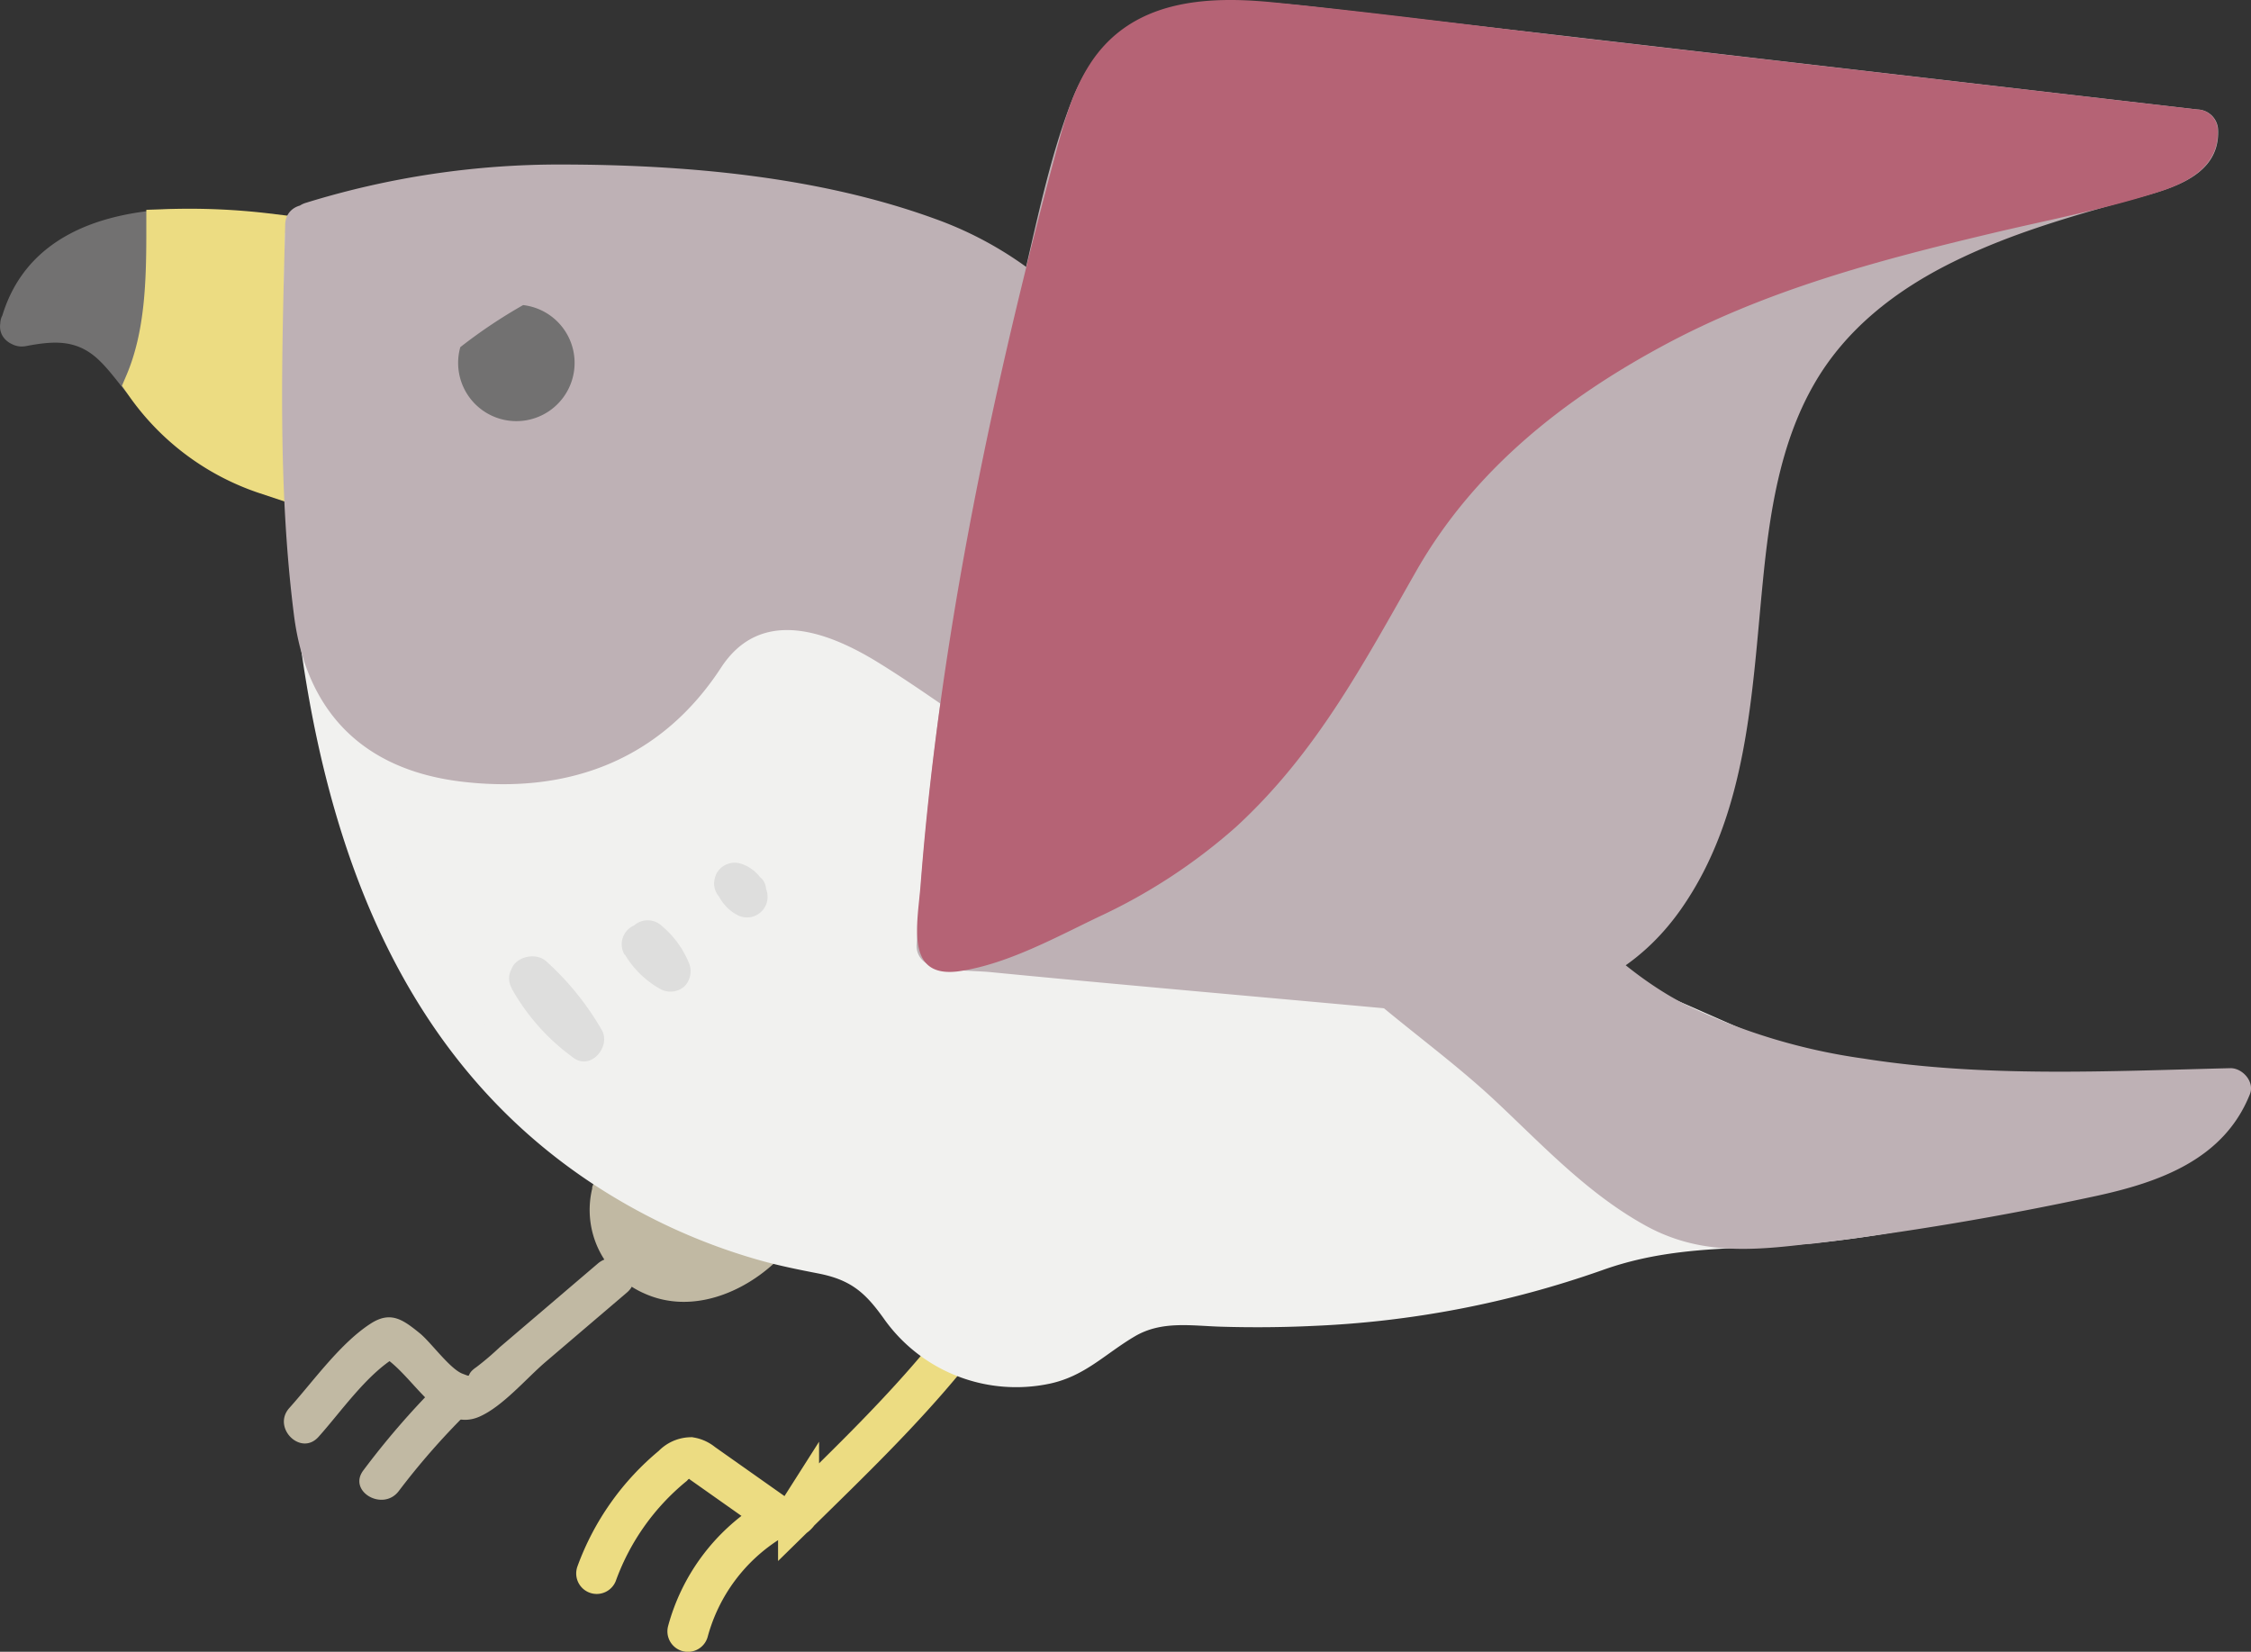 <svg xmlns="http://www.w3.org/2000/svg" viewBox="0 0 274.44 201.41"><rect x="0" y="0" width="274.44" height="201.41" fill="#333333" stroke="none"/><title>red</title><g id="レイヤー_2" data-name="レイヤー 2"><g id="レイヤー_5" data-name="レイヤー 5"><path d="M2.51,39.79A17.54,17.54,0,0,1,9,39.39c3.74.69,6.12,4.23,8.36,7l.3.34C20.66,40.83,20.8,34.13,20.81,28,12.49,28.4,4.58,30.93,2.51,39.79Z" fill="#727171"/><path d="M3.17,42.2c3.39-.64,6.18-.85,8.85,1.67,1.47,1.39,2.59,3.09,3.92,4.6A2.51,2.51,0,0,0,19.87,48c3-6.36,3.41-13.08,3.43-20a2.52,2.52,0,0,0-2.5-2.5C11.51,26,2.72,29.33.1,39.12c-.83,3.11,4,4.44,4.82,1.33,2-7.5,8.88-9.55,15.89-10L18.31,28c0,6-.18,12-2.75,17.49l3.93-.51c-2.16-2.44-3.92-5.18-6.82-6.83-3.37-1.91-7.18-1.41-10.82-.73C-1.32,38,0,42.79,3.17,42.2Z" fill="#727171"/><path d="M20.34,28c0,6.18-.12,12.87-2.63,18.75A29.13,29.13,0,0,0,32.45,57.77l.24-29.24A80,80,0,0,0,20.34,28Z" fill="#ecdc82" stroke="#ecdc82" stroke-linecap="square" stroke-miterlimit="10" stroke-width="5"/><path d="M115.36,165.53c-5.53,6.73-11.73,12.71-18,18.86a1.86,1.86,0,0,1-3,.19l-8.7-6.14a3.16,3.16,0,0,0-1.47-.69,3.09,3.09,0,0,0-2.17,1,30.48,30.48,0,0,0-9.27,13.11" fill="none" stroke="#ecdc82" stroke-linecap="round" stroke-miterlimit="10" stroke-width="5"/><path d="M93.87,185.47a22.89,22.89,0,0,0-10,13.45" fill="none" stroke="#ecdc82" stroke-linecap="round" stroke-miterlimit="10" stroke-width="5"/><path d="M72.9,154.06l-12,10.24a33.86,33.86,0,0,1-2.83,2.41c-1.47,1-.33,1.3-1.67.8-1.53-.57-3.87-3.84-5.21-4.93-2-1.62-3.5-2.75-5.91-1.24-3.74,2.37-7.05,7.05-10,10.34-2.15,2.39,1.38,5.93,3.54,3.54,2.83-3.14,6.17-8.07,10-10.06H46.24c4,2,7.21,9.8,12.24,7.57,2.84-1.26,5.7-4.67,8.07-6.69l9.89-8.44c2.45-2.09-1.1-5.61-3.54-3.54Z" fill="#c1b9a3"/><path d="M53.23,168.94a98.33,98.33,0,0,0-8.93,10.35c-1.94,2.57,2.4,5.07,4.32,2.52a89.28,89.28,0,0,1,8.15-9.33c2.28-2.28-1.26-5.82-3.54-3.54Z" fill="#c1b9a3"/><path d="M74.63,145.51c-1.47,4.25,1.77,9.16,6.1,10.36s9.09-.73,12.22-4" fill="#c1b9a3"/><path d="M72.22,144.85a11.11,11.11,0,0,0,6.34,12.87c5.66,2.55,12,0,16.16-4,2.33-2.23-1.21-5.76-3.54-3.54-2.54,2.42-6.17,4.38-9.78,3.32A6.11,6.11,0,0,1,77,146.18c.83-3.11-4-4.44-4.82-1.33Z" fill="#c1b9a3"/><path d="M37.27,28.4c-.49,19.37-1,38.92,2.76,57.93s12,37.71,26.58,50.51a69,69,0,0,0,33.13,15.91c2.47.45,5.1.83,7,2.45,1.45,1.23,2.28,3,3.35,4.58,4.91,7.15,15.94,9.1,23,4.08,2.13-1.52,4-3.58,6.46-4.38a15.19,15.19,0,0,1,5.49-.34c17.54.93,35-1,51.37-7.29,7.37-2.87,16.56-1.73,24.39-2.65a192.13,192.13,0,0,0,27.75-5.35c3.46-.94,7.67-3.06,7.25-6.62a118.71,118.71,0,0,1-51.47-12.49c-13.45-6.72-28.73-6.93-40.94-17C141.17,89.5,147.65,53.55,124.45,36c-6.77-5.13-15.2-7.53-23.54-9.19a167.74,167.74,0,0,0-38-3.13c-2,.06-18.5,2.31-25,4.51" fill="#f1f1ef"/><path d="M34.77,28.4c-1.08,42.8.35,96.9,43.88,119.71a72.6,72.6,0,0,0,14.11,5.6c2.33.65,4.68,1.12,7.05,1.58,4.12.81,5.83,2.5,8.12,5.74a19.75,19.75,0,0,0,19.95,7.71c4.37-.9,6.82-3.64,10.49-5.8,3.26-1.91,6.83-1.28,10.43-1.17s7.5.09,11.24-.09a121,121,0,0,0,35.28-6.79c6.29-2.26,12.36-2.59,19-2.81a130.71,130.71,0,0,0,18.35-2.15c6.23-1.1,13-2.1,18.92-4.5,3.73-1.53,6.64-4,6.72-8.23a2.54,2.54,0,0,0-2.5-2.5,118.29,118.29,0,0,1-32.64-5.14c-9.84-3-18.74-8.2-28.52-11.34-9.32-3-19.14-5-27.33-10.63-7.11-4.93-11.84-12.27-15.1-20.15-5.71-13.77-7.68-29.12-15.76-41.87-10.21-16.12-28-20.63-45.91-23C73,20.23,54.34,20.29,37.24,25.76c-3.05,1-1.75,5.81,1.33,4.82,14.88-4.76,30.9-5.21,46.3-3.68,10.84,1.08,22.76,2.69,32.59,7.68,7.89,4,13.55,10.6,17.45,18.44,6.77,13.62,8.48,29.2,15.68,42.65a45.62,45.62,0,0,0,14.21,16.24c7.65,5.27,16.73,7.57,25.5,10.2,10.86,3.26,20.69,8.94,31.54,12.27a123.59,123.59,0,0,0,34,5.31l-2.5-2.5c-.1,4.7-11.42,5.76-14.57,6.44a167.56,167.56,0,0,1-17.93,3c-9.6,1-18.46.42-27.69,3.71a114.09,114.09,0,0,1-33.07,6.3c-5.32.25-10.6,0-15.93-.11-4.83-.09-7.55,1.52-11.29,4.32a14.38,14.38,0,0,1-12.64,2.79c-5.23-1.34-7.17-4.84-10.3-8.74-2.48-3.1-5.76-3.86-9.49-4.61a73.93,73.93,0,0,1-14.85-4.45c-18.63-8-31.53-24.27-38.37-43-8.68-23.8-8-49.5-7.41-74.44.08-3.22-4.92-3.22-5,0Z" fill="#f1f1ef"/><path d="M220.82,149.17c11.61-1.36,23.41-3.45,34.85-5.91,6.61-1.42,14.13-4.08,16.23-10.51-22,.51-47.37,2-67.55-8-8.74-4.37-15.19-12.13-22.24-18.93-2.87-2.76-5.12-5.09-9.47-3.85A13.16,13.16,0,0,0,164,110a6.59,6.59,0,0,0-.3,4.14,8.8,8.8,0,0,0,3.12,3.81q7,5.85,14.1,11.66c4.12,3.39,7.44,7.16,11.39,10.68a51.08,51.08,0,0,0,12.31,8.38C209.24,150.83,215.81,149.76,220.82,149.17Z" fill="#beb1b5"/><path d="M220.82,151.67q17.43-2.1,34.61-5.81c7.83-1.69,15.71-4.47,18.88-12.45.6-1.51-.92-3.2-2.41-3.16-14.88.36-30,1.16-44.75-1.18a72.79,72.79,0,0,1-21.55-6.52c-6.65-3.38-11.9-8.67-17.09-13.91-3.48-3.51-7.57-9.1-13-9.52-4.95-.39-10,3.12-12.51,7.2-2.88,4.7-2.53,9.29,1.54,13,5.73,5.24,12.18,9.67,17.86,15s11.07,11.12,18,15c6.59,3.73,13.09,3.21,20.39,2.32,3.15-.38,3.19-5.39,0-5a58,58,0,0,1-10.55.76c-4.33-.27-8.08-2.63-11.52-5.11-6.83-4.9-12.38-11.43-18.87-16.78q-4.59-3.78-9.17-7.58c-1.2-1-3.69-2.45-4.32-3.94-1-2.42.67-5.15,2.26-6.82,1.76-1.86,4.79-3.69,7.48-2.92,1.59.46,3.07,2.17,4.21,3.27,2.76,2.65,5.38,5.44,8.12,8.11C199,126,211.24,131.55,225.82,133.9c15.24,2.45,30.72,1.73,46.08,1.36l-2.41-3.16c-3,7.64-13.92,8.7-20.84,10.08-9.22,1.84-18.49,3.38-27.83,4.5C217.66,147.05,217.62,152.06,220.82,151.67Z" fill="#beb1b5"/><path d="M37.27,27.38c-.35,13.65-.69,27.34.45,41,.76,9.07,1,17.7,10.31,22.18A30.25,30.25,0,0,0,59.72,93.1a36.1,36.1,0,0,0,9.2-.59A26.49,26.49,0,0,0,82.28,85c3.78-3.89,4.48-9.4,10.36-10.56,10-2,19.14,7,27,11.92,8.2,5.2,16.41,10.4,24.73,15.41,6.66,4,15.25,9.45,23.4,8.11-1.43-1-2.95-2-4.34-3.15C141.17,88.49,147.65,52.54,124.45,35c-6.77-5.13-15.2-7.53-23.54-9.19a167.74,167.74,0,0,0-38-3.13c-2,.06-18.5,2.31-25,4.51" fill="#beb1b5"/><path d="M34.77,27.38c-.4,15.83-.93,31.87,1.07,47.62,1.49,11.79,8.42,18.87,20.44,20.31,13.16,1.57,24.36-2.75,31.63-13.9,4.77-7.32,12.72-4.58,19.07-.68,5.84,3.59,11.32,7.77,17.12,11.44,7.58,4.79,15.16,9.62,22.92,14.12,6.33,3.67,13.23,6.95,20.72,6.1a2.52,2.52,0,0,0,1.26-4.66c-20.18-14.26-19.74-39.1-30.35-59.37a44.54,44.54,0,0,0-24.72-21.7c-14.16-5.15-30.33-6.57-45.29-6.6a104.75,104.75,0,0,0-31.41,4.69c-3.05,1-1.75,5.81,1.33,4.82,12.06-3.86,25.15-4.92,37.72-4.31,17.69.85,40.25,2.85,52.52,17.27,8.92,10.48,11.57,24.68,15.75,37.4,4.34,13.22,10.4,24,21.91,32.12l1.26-4.66c-9.44,1.07-17.78-5.11-25.45-9.78-7.95-4.85-16-9.64-23.68-14.91-8.72-6-24.13-18-33.37-6.21C83.18,79.1,81.87,82,79.4,84.33A23.67,23.67,0,0,1,68.25,90.1c-8.4,1.77-21.2.73-25.5-8C39.41,75.36,39.93,66,39.64,58.6c-.4-10.4-.13-20.82.13-31.22.08-3.22-4.92-3.22-5,0Z" fill="#beb1b5"/><path d="M168.25,120.39c-4.35-.4-54-4.83-54-5.08,1.7-32.19,8.66-65.48,17-96.56,1.28-4.78,2.84-9.85,6.67-13,5-4.11,12.28-3.58,18.74-2.83L267.89,15.86c.61,2.62-2.6,4.35-5.19,5.07-15.55,4.34-32.73,8.76-42,22-8,11.39-7.94,26.31-9.39,40.16s-6.07,29.31-18.66,35.25C185.17,121.84,176.48,121.15,168.25,120.39Z" fill="#beb1b5"/><path d="M168.25,117.89c-9.2-.84-18.4-1.66-27.6-2.5q-8.61-.79-17.21-1.61c-2-.19-4-.38-6-.59-.89-.09-3.26-.7-1.9,0l1.24,2.16a401.73,401.73,0,0,1,8.13-59.24c2.05-9.87,4.38-19.68,6.9-29.44,2.27-8.79,3.71-20.15,14.6-21.51,9.1-1.14,19.14,1.36,28.17,2.41l30.78,3.57,62.55,7.26-2.5-2.5C265.51,19.07,249.78,22,247,23a74.2,74.2,0,0,0-17.23,7.95C219,38,213.27,48.82,211.13,61.4c-2.21,13-1.42,26.54-6.29,39-2.39,6.12-6.31,11.95-12.22,15.13-7.43,4-16.29,3.1-24.37,2.37-3.2-.29-3.18,4.71,0,5,14,1.27,27.88.48,36.67-12,8.19-11.66,8.65-26.31,10-39.95.81-8.22,2.05-16.79,6.23-24.07C225,40.14,231.11,35.42,238,32s13.95-5.45,21.13-7.47c4.58-1.29,11.54-2.59,11.3-8.68a2.58,2.58,0,0,0-2.5-2.5L161.65,1c-12.55-1.46-25.6-2.58-31,11.33-2.83,7.33-4.36,15.35-6.21,23q-2.91,12-5.33,24.08a403.23,403.23,0,0,0-7.36,55.91,2.44,2.44,0,0,0,1.24,2.16c2.18,1,5.46.83,7.8,1.06,5.93.58,11.86,1.13,17.78,1.67,9.89.91,19.78,1.78,29.67,2.69C171.46,123.19,171.44,118.19,168.25,117.89Z" fill="#beb1b5"/><path d="M63.78,37.2a62.44,62.44,0,0,0-7.66,5.13,7.1,7.1,0,1,0,7.66-5.13Z" fill="#727171"/><path d="M149,99a79.17,79.17,0,0,1-8,6.35c-1.73,1.21-26.95,14-26.73,9.94,1.7-32.19,8.66-65.47,17-96.55,1.28-4.78,2.84-9.85,6.67-13,5-4.11,12.28-3.58,18.74-2.83L267.89,15.86c.61,2.62-2.6,4.35-5.19,5.07-20.78,5.8-41.33,8.4-60.76,18.81-11.08,5.93-21.57,13.57-28.59,24-3.75,5.56-6.42,11.76-9.83,17.52A77.29,77.29,0,0,1,149,99Z" fill="#b56375"/><path d="M147.2,97.25c-7.79,6.92-17.21,11.62-27,15.08-.43.15-4.59,1-4.68,1.27h0q1.49,3.12,1.33.77c.5-.85.16-2.7.23-3.72q.29-4.2.68-8.4c1-10.46,2.46-20.88,4.28-31.23s4-20.53,6.38-30.7c2.14-9,3.61-19.25,7.59-27.69,4.95-10.52,17.32-7.58,26.66-6.49l31.77,3.69,73.47,8.53-2.5-2.5c.14,3.62-14.74,5.6-17.56,6.27-6.44,1.54-12.9,3-19.29,4.77-12.29,3.38-24.15,8-35,14.81-9.75,6.13-18.38,13.9-24.32,23.85C166,71,163.46,76.76,160.06,82.08A77.8,77.8,0,0,1,147.2,97.25c-2.37,2.19,1.18,5.72,3.54,3.54,9.76-9,15.41-19.73,21.91-31.13,6.93-12.17,17.67-20.76,29.84-27.36C215.15,35.41,229,31.73,243,28.41c6.77-1.61,13.75-2.91,20.38-5.07,3.63-1.18,7.19-3.23,7-7.49a2.58,2.58,0,0,0-2.5-2.5L192.43,4.6C180,3.16,167.61,1.51,155.18.28,146.82-.55,137.9.06,132.9,7.79c-2.35,3.63-3.41,8-4.51,12.09q-2.42,9.06-4.6,18.19c-2.79,11.71-5.25,23.5-7.25,35.37-1.91,11.4-3.41,22.88-4.3,34.41-.37,4.85-2,11.63,4.89,10.55,5.78-.9,11.59-4.1,16.81-6.6a69,69,0,0,0,16.79-11C153.14,98.64,149.6,95.12,147.2,97.25Z" fill="#b56375"/><path d="M62.4,120.56A26.13,26.13,0,0,0,69.94,129c2.1,1.55,4.59-1.4,3.42-3.42a34.4,34.4,0,0,0-6.75-8.35c-1.67-1.51-5.19-.07-4.18,2.43a17.36,17.36,0,0,0,5.79,7.56,2.52,2.52,0,0,0,3.42-.9,2.56,2.56,0,0,0-.9-3.42,11.06,11.06,0,0,1-3.49-4.57l-4.18,2.43a30,30,0,0,1,6,7.34l3.42-3.42A20.42,20.42,0,0,1,66.72,118c-1.56-2.82-5.88-.3-4.32,2.52Z" fill="#dededd"/><path d="M76.19,116.4a11.6,11.6,0,0,0,4.32,4.2,2.55,2.55,0,0,0,3-.39,2.66,2.66,0,0,0,.39-3,11.52,11.52,0,0,0-3.16-4.26,2.5,2.5,0,1,0-3.54,3.54l.83,1a2.51,2.51,0,0,0,3.54,0,2.57,2.57,0,0,0,0-3.54l-.83-1-3.54,3.54a10.6,10.6,0,0,1,.82.76l.33.37c0,.05.36.48.15.17a10.25,10.25,0,0,1,1.08,1.95L83,116.28a10.69,10.69,0,0,1-.92-.57c-.33-.23.24.21-.07-.05l-.45-.4a9.58,9.58,0,0,1-.66-.7c.22.26,0,0-.12-.17s-.22-.34-.32-.51a2.5,2.5,0,0,0-4.32,2.52Z" fill="#dededd"/><path d="M87.36,108.63a5.38,5.38,0,0,0,2.47,2.91,2.51,2.51,0,0,0,3.67-2.82,4.74,4.74,0,0,0-3.28-3.44,2.53,2.53,0,0,0-2.82,1.15,3,3,0,0,0-.34,1.26,2.47,2.47,0,0,0,.73,1.77l1.35,1.05a2.73,2.73,0,0,0,1.77.73,2.54,2.54,0,0,0,1.77-.73c.82-.9,1.1-2.68,0-3.54l-1.35-1.05-2.43,4.18c.47.15-.48-.25-.08,0s-.46-.39,0,0c.18.16-.37-.5-.07,0q.13.26-.11-.27a2,2,0,0,1,.07.27l3.67-2.82L92,107c-.28-.15.53.34.1.05-.26-.18.07,0,.1.15L92.1,107q-.14-.25.09.25A2.76,2.76,0,0,0,91,105.8a2.5,2.5,0,0,0-3.42.9,2.41,2.41,0,0,0-.25,1.93Z" fill="#dededd"/></g></g></svg>